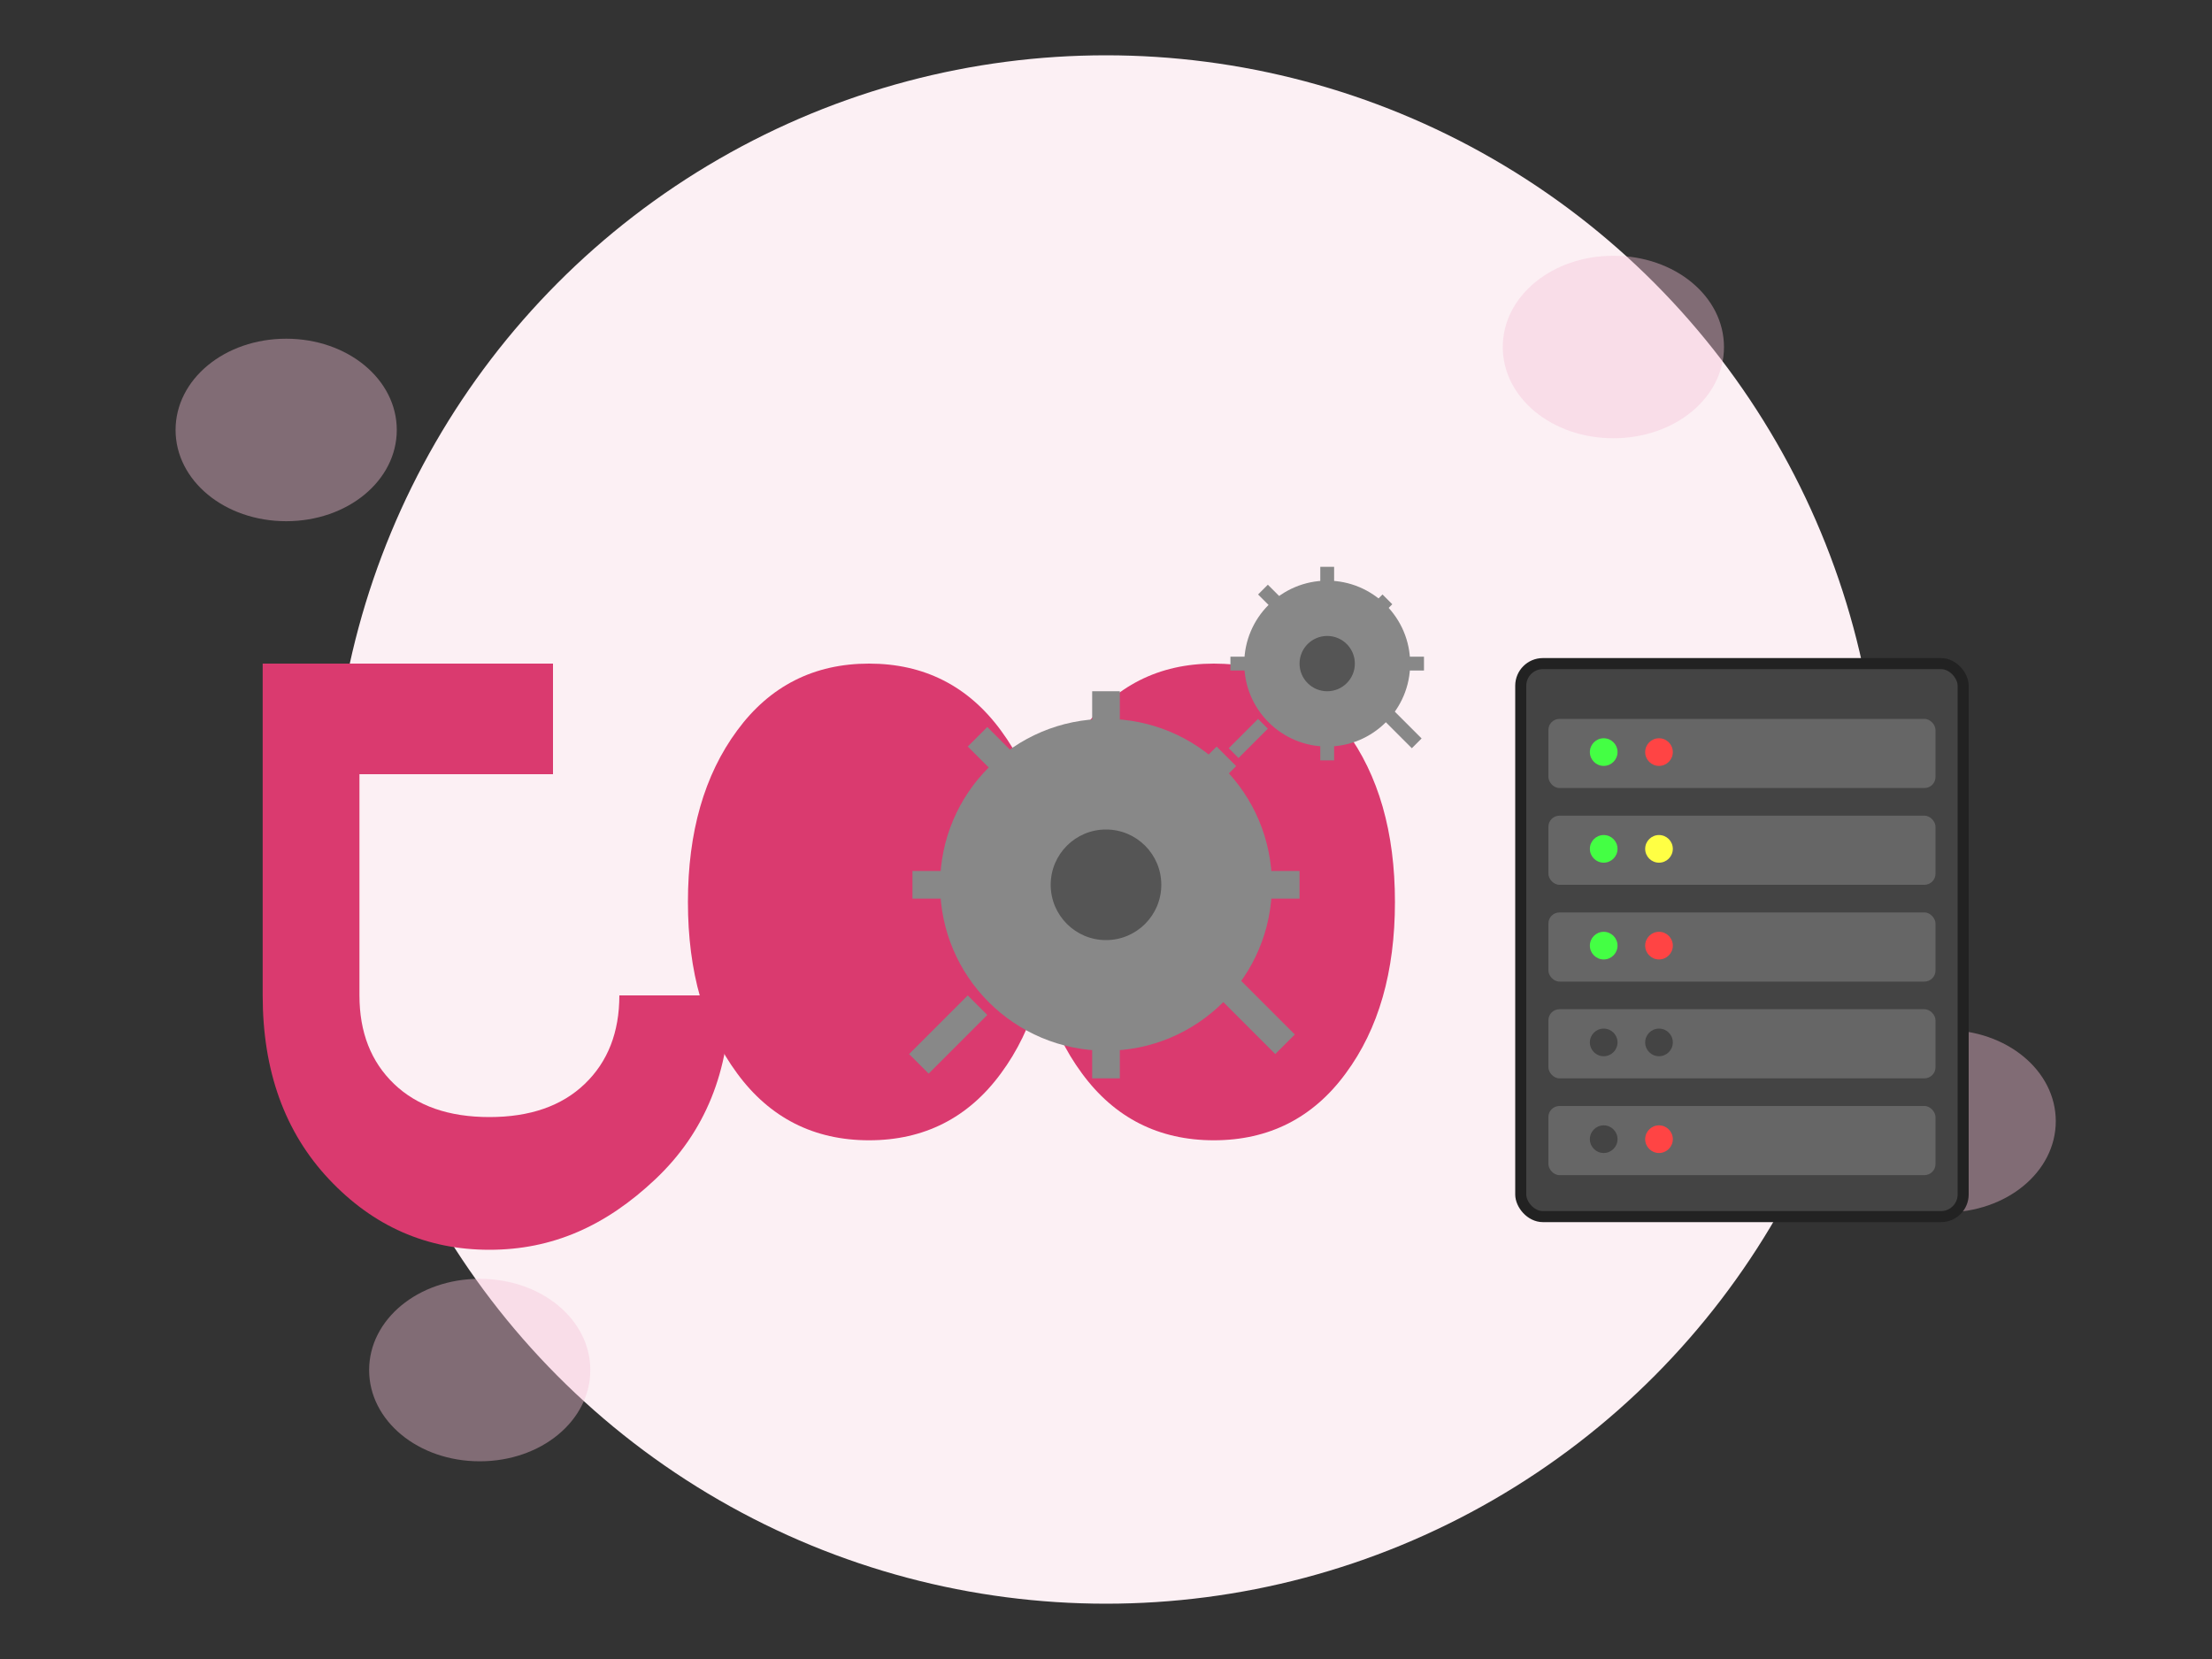 <svg width="800" height="600" viewBox="0 0 800 600" fill="none" xmlns="http://www.w3.org/2000/svg">
  <rect x="0" y="0" width="800" height="600" fill="#333333" stroke="none"/>
  <style>
    .animated-gear {
      transform-origin: 400px 320px;
      animation: rotate 10s linear infinite;
    }
    .animated-small-gear {
      transform-origin: 480px 240px;
      animation: rotate-reverse 7s linear infinite;
    }
    @keyframes rotate {
      from { transform: rotate(0deg); }
      to { transform: rotate(360deg); }
    }
    @keyframes rotate-reverse {
      from { transform: rotate(0deg); }
      to { transform: rotate(-360deg); }
    }
    .flashing {
      animation: flash 1.5s infinite alternate;
    }
    @keyframes flash {
      from { opacity: 0.4; }
      to { opacity: 1; }
    }
  </style>
  
  <!-- Background elements -->
  <circle cx="400" cy="300" r="280" fill="#FCF0F4" />
  <path d="M143.5 155.5C143.5 173.825 125.754 188.5 103.5 188.5C81.246 188.5 63.5 173.825 63.5 155.5C63.5 137.175 81.246 122.5 103.5 122.5C125.754 122.5 143.5 137.175 143.5 155.5Z" fill="#F5C1D7" fill-opacity="0.4"/>
  <path d="M743.5 405.5C743.5 423.825 725.754 438.5 703.5 438.5C681.246 438.5 663.5 423.825 663.5 405.5C663.5 387.175 681.246 372.5 703.5 372.5C725.754 372.5 743.5 387.175 743.5 405.5Z" fill="#F5C1D7" fill-opacity="0.4"/>
  <path d="M213.5 495.5C213.5 513.825 195.754 528.5 173.5 528.5C151.246 528.5 133.5 513.825 133.5 495.5C133.5 477.175 151.246 462.5 173.5 462.5C195.754 462.5 213.5 477.175 213.5 495.5Z" fill="#F5C1D7" fill-opacity="0.4"/>
  <path d="M623.5 125.5C623.5 143.825 605.754 158.5 583.5 158.5C561.246 158.5 543.5 143.825 543.5 125.5C543.5 107.175 561.246 92.5 583.5 92.5C605.754 92.5 623.5 107.175 623.5 125.5Z" fill="#F5C1D7" fill-opacity="0.4"/>
  
  <!-- 500 text -->
  <path d="M200 240V280H130V360C130 373.333 134.167 384 142.5 392C150.833 400 162.333 404 177 404C191.667 404 203.167 400 211.5 392C219.833 384 224 373.333 224 360H264C264 387.333 255 409.5 237 426.5C219 443.5 199.667 452 177 452C154.333 452 135 443.5 119 426.5C103 409.5 95 387.333 95 360V240H200Z" fill="#DA3A6F"/>
  <path d="M314.3 240C294.4 240 278.4 248.1 266.6 264.2C254.7 280.3 248.8 301 248.8 326.2C248.8 351.5 254.7 372.1 266.6 388.2C278.4 404.3 294.4 412.4 314.3 412.4C334.2 412.4 350.2 404.3 362 388.2C373.9 372.1 379.8 351.5 379.8 326.2C379.8 301 373.9 280.3 362 264.2C350.2 248.1 334.2 240 314.3 240Z" fill="#DA3A6F"/>
  <path d="M439 240C419.1 240 403.1 248.1 391.3 264.2C379.4 280.3 373.5 301 373.5 326.2C373.5 351.5 379.4 372.1 391.3 388.2C403.1 404.3 419.1 412.4 439 412.4C458.9 412.4 474.9 404.3 486.7 388.2C498.6 372.1 504.5 351.5 504.5 326.2C504.5 301 498.6 280.3 486.7 264.2C474.9 248.1 458.9 240 439 240Z" fill="#DA3A6F"/>
  
  <!-- Server rack illustration -->
  <rect x="550" y="240" width="160" height="200" rx="8" fill="#444" stroke="#222" stroke-width="4"/>
  
  <!-- Server elements -->
  <rect x="560" y="260" width="140" height="25" rx="4" fill="#666"/>
  <rect x="560" y="295" width="140" height="25" rx="4" fill="#666"/>
  <rect x="560" y="330" width="140" height="25" rx="4" fill="#666"/>
  <rect x="560" y="365" width="140" height="25" rx="4" fill="#666"/>
  <rect x="560" y="400" width="140" height="25" rx="4" fill="#666"/>
  
  <!-- Blinking server lights -->
  <circle cx="580" cy="272" r="5" fill="#44FF44" class="flashing"/>
  <circle cx="600" cy="272" r="5" fill="#FF4444" class="flashing"/>
  
  <circle cx="580" cy="307" r="5" fill="#44FF44" class="flashing"/>
  <circle cx="600" cy="307" r="5" fill="#FFFF44" class="flashing"/>
  
  <circle cx="580" cy="342" r="5" fill="#44FF44" class="flashing"/>
  <circle cx="600" cy="342" r="5" fill="#FF4444" class="flashing"/>
  
  <circle cx="580" cy="377" r="5" fill="#444444"/>
  <circle cx="600" cy="377" r="5" fill="#444444"/>
  
  <circle cx="580" cy="412" r="5" fill="#444444"/>
  <circle cx="600" cy="412" r="5" fill="#FF4444" class="flashing"/>
  
  <!-- Gear illustration -->
  <g class="animated-gear">
    <circle cx="400" cy="320" r="60" fill="#888"/>
    <circle cx="400" cy="320" r="20" fill="#555"/>
    
    <!-- Gear teeth -->
    <rect x="395" y="250" width="10" height="30" fill="#888"/>
    <rect x="395" y="360" width="10" height="30" fill="#888"/>
    <rect x="330" y="315" width="30" height="10" fill="#888"/>
    <rect x="440" y="315" width="30" height="10" fill="#888"/>
    
    <!-- Diagonal teeth -->
    <rect x="350" y="270" width="10" height="30" transform="rotate(-45 350 270)" fill="#888"/>
    <rect x="440" y="360" width="10" height="30" transform="rotate(-45 440 360)" fill="#888"/>
    <rect x="350" y="360" width="10" height="30" transform="rotate(45 350 360)" fill="#888"/>
    <rect x="440" y="270" width="10" height="30" transform="rotate(45 440 270)" fill="#888"/>
  </g>
  
  <!-- Small gear -->
  <g class="animated-small-gear">
    <circle cx="480" cy="240" r="30" fill="#888"/>
    <circle cx="480" cy="240" r="10" fill="#555"/>
    
    <!-- Small gear teeth -->
    <rect x="477.5" y="205" width="5" height="15" fill="#888"/>
    <rect x="477.5" y="260" width="5" height="15" fill="#888"/>
    <rect x="445" y="237.5" width="15" height="5" fill="#888"/>
    <rect x="500" y="237.5" width="15" height="5" fill="#888"/>
    
    <!-- Diagonal teeth -->
    <rect x="455" y="215" width="5" height="15" transform="rotate(-45 455 215)" fill="#888"/>
    <rect x="500" y="260" width="5" height="15" transform="rotate(-45 500 260)" fill="#888"/>
    <rect x="455" y="260" width="5" height="15" transform="rotate(45 455 260)" fill="#888"/>
    <rect x="500" y="215" width="5" height="15" transform="rotate(45 500 215)" fill="#888"/>
  </g>
</svg> 